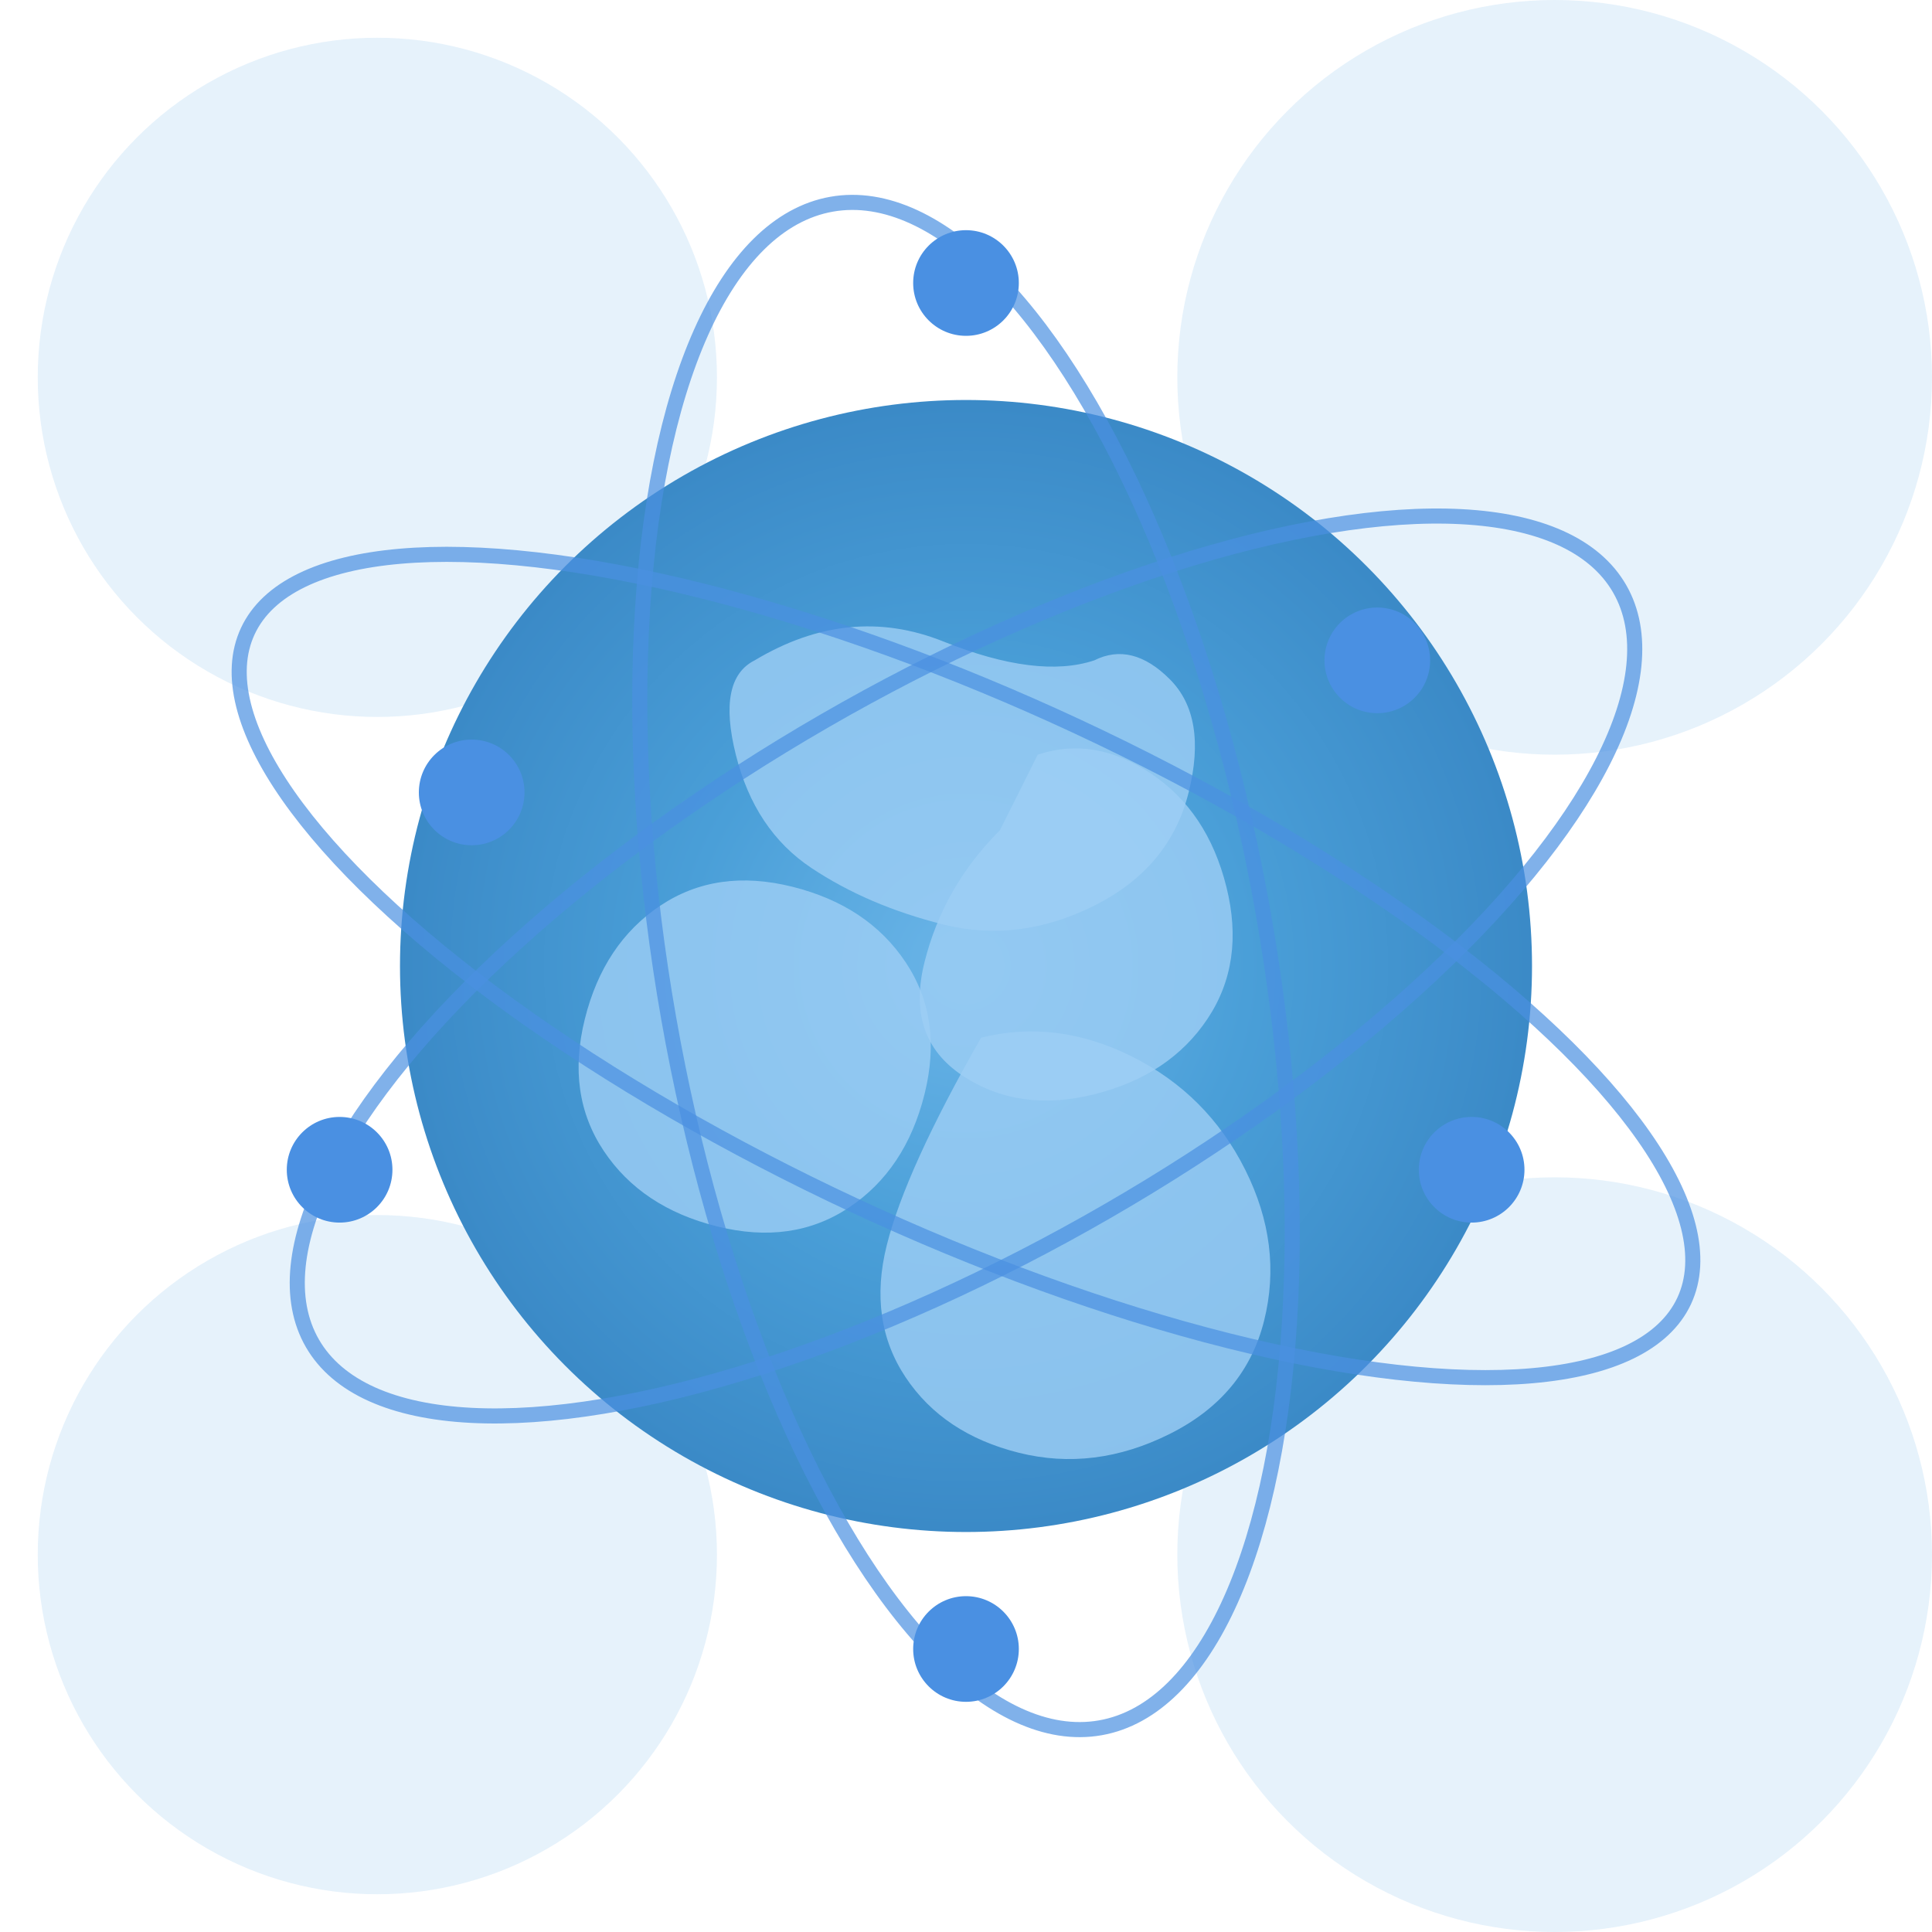 <svg width="1024" height="1024" viewBox="0 0 1024 1024" fill="none" xmlns="http://www.w3.org/2000/svg">
  <!-- Light blue background clouds -->
  <circle cx="200" cy="200" r="180" fill="#D6E9F8" opacity="0.6"/>
  <circle cx="824" cy="200" r="200" fill="#D6E9F8" opacity="0.6"/>
  <circle cx="200" cy="824" r="180" fill="#D6E9F8" opacity="0.6"/>
  <circle cx="824" cy="824" r="200" fill="#D6E9F8" opacity="0.6"/>
  
  <!-- Main Earth Globe -->
  <circle cx="512" cy="512" r="300" fill="url(#earthGradient)"/>
  
  <!-- Continents/Land masses with organic shapes -->
  <path d="M 400 350 Q 450 320 500 340 Q 550 360 580 350 Q 600 340 620 360 Q 640 380 630 420 Q 620 460 580 480 Q 540 500 500 490 Q 460 480 430 460 Q 400 440 390 400 Q 380 360 400 350 Z" fill="#9DCEF5" opacity="0.8"/>
  
  <path d="M 350 480 Q 380 460 420 470 Q 460 480 480 510 Q 500 540 490 580 Q 480 620 450 640 Q 420 660 380 650 Q 340 640 320 610 Q 300 580 310 540 Q 320 500 350 480 Z" fill="#9DCEF5" opacity="0.8"/>
  
  <path d="M 520 550 Q 560 540 600 560 Q 640 580 660 620 Q 680 660 670 700 Q 660 740 620 760 Q 580 780 540 770 Q 500 760 480 730 Q 460 700 470 660 Q 480 620 520 550 Z" fill="#9DCEF5" opacity="0.8"/>
  
  <path d="M 550 400 Q 580 390 610 410 Q 640 430 650 470 Q 660 510 640 540 Q 620 570 580 580 Q 540 590 510 570 Q 480 550 490 510 Q 500 470 530 440 Q 540 420 550 400 Z" fill="#9DCEF5" opacity="0.8"/>
  
  <!-- Orbital rings and nodes -->
  <!-- Ring 1 -->
  <ellipse cx="512" cy="512" rx="400" ry="150" fill="none" stroke="#4A90E2" stroke-width="8" opacity="0.7" transform="rotate(-30 512 512)"/>
  <circle cx="250" cy="420" r="28" fill="#4A90E2"/>
  <circle cx="730" cy="350" r="28" fill="#4A90E2"/>
  
  <!-- Ring 2 -->
  <ellipse cx="512" cy="512" rx="420" ry="140" fill="none" stroke="#4A90E2" stroke-width="8" opacity="0.7" transform="rotate(25 512 512)"/>
  <circle cx="180" cy="620" r="28" fill="#4A90E2"/>
  <circle cx="780" cy="620" r="28" fill="#4A90E2"/>
  
  <!-- Ring 3 -->
  <ellipse cx="512" cy="512" rx="410" ry="160" fill="none" stroke="#4A90E2" stroke-width="8" opacity="0.7" transform="rotate(80 512 512)"/>
  <circle cx="512" cy="150" r="28" fill="#4A90E2"/>
  <circle cx="512" cy="874" r="28" fill="#4A90E2"/>
  
  <!-- Gradients -->
  <defs>
    <radialGradient id="earthGradient">
      <stop offset="0%" stop-color="#6BB5E8"/>
      <stop offset="50%" stop-color="#4A9FD8"/>
      <stop offset="100%" stop-color="#3B8AC7"/>
    </radialGradient>
  </defs>
</svg>


